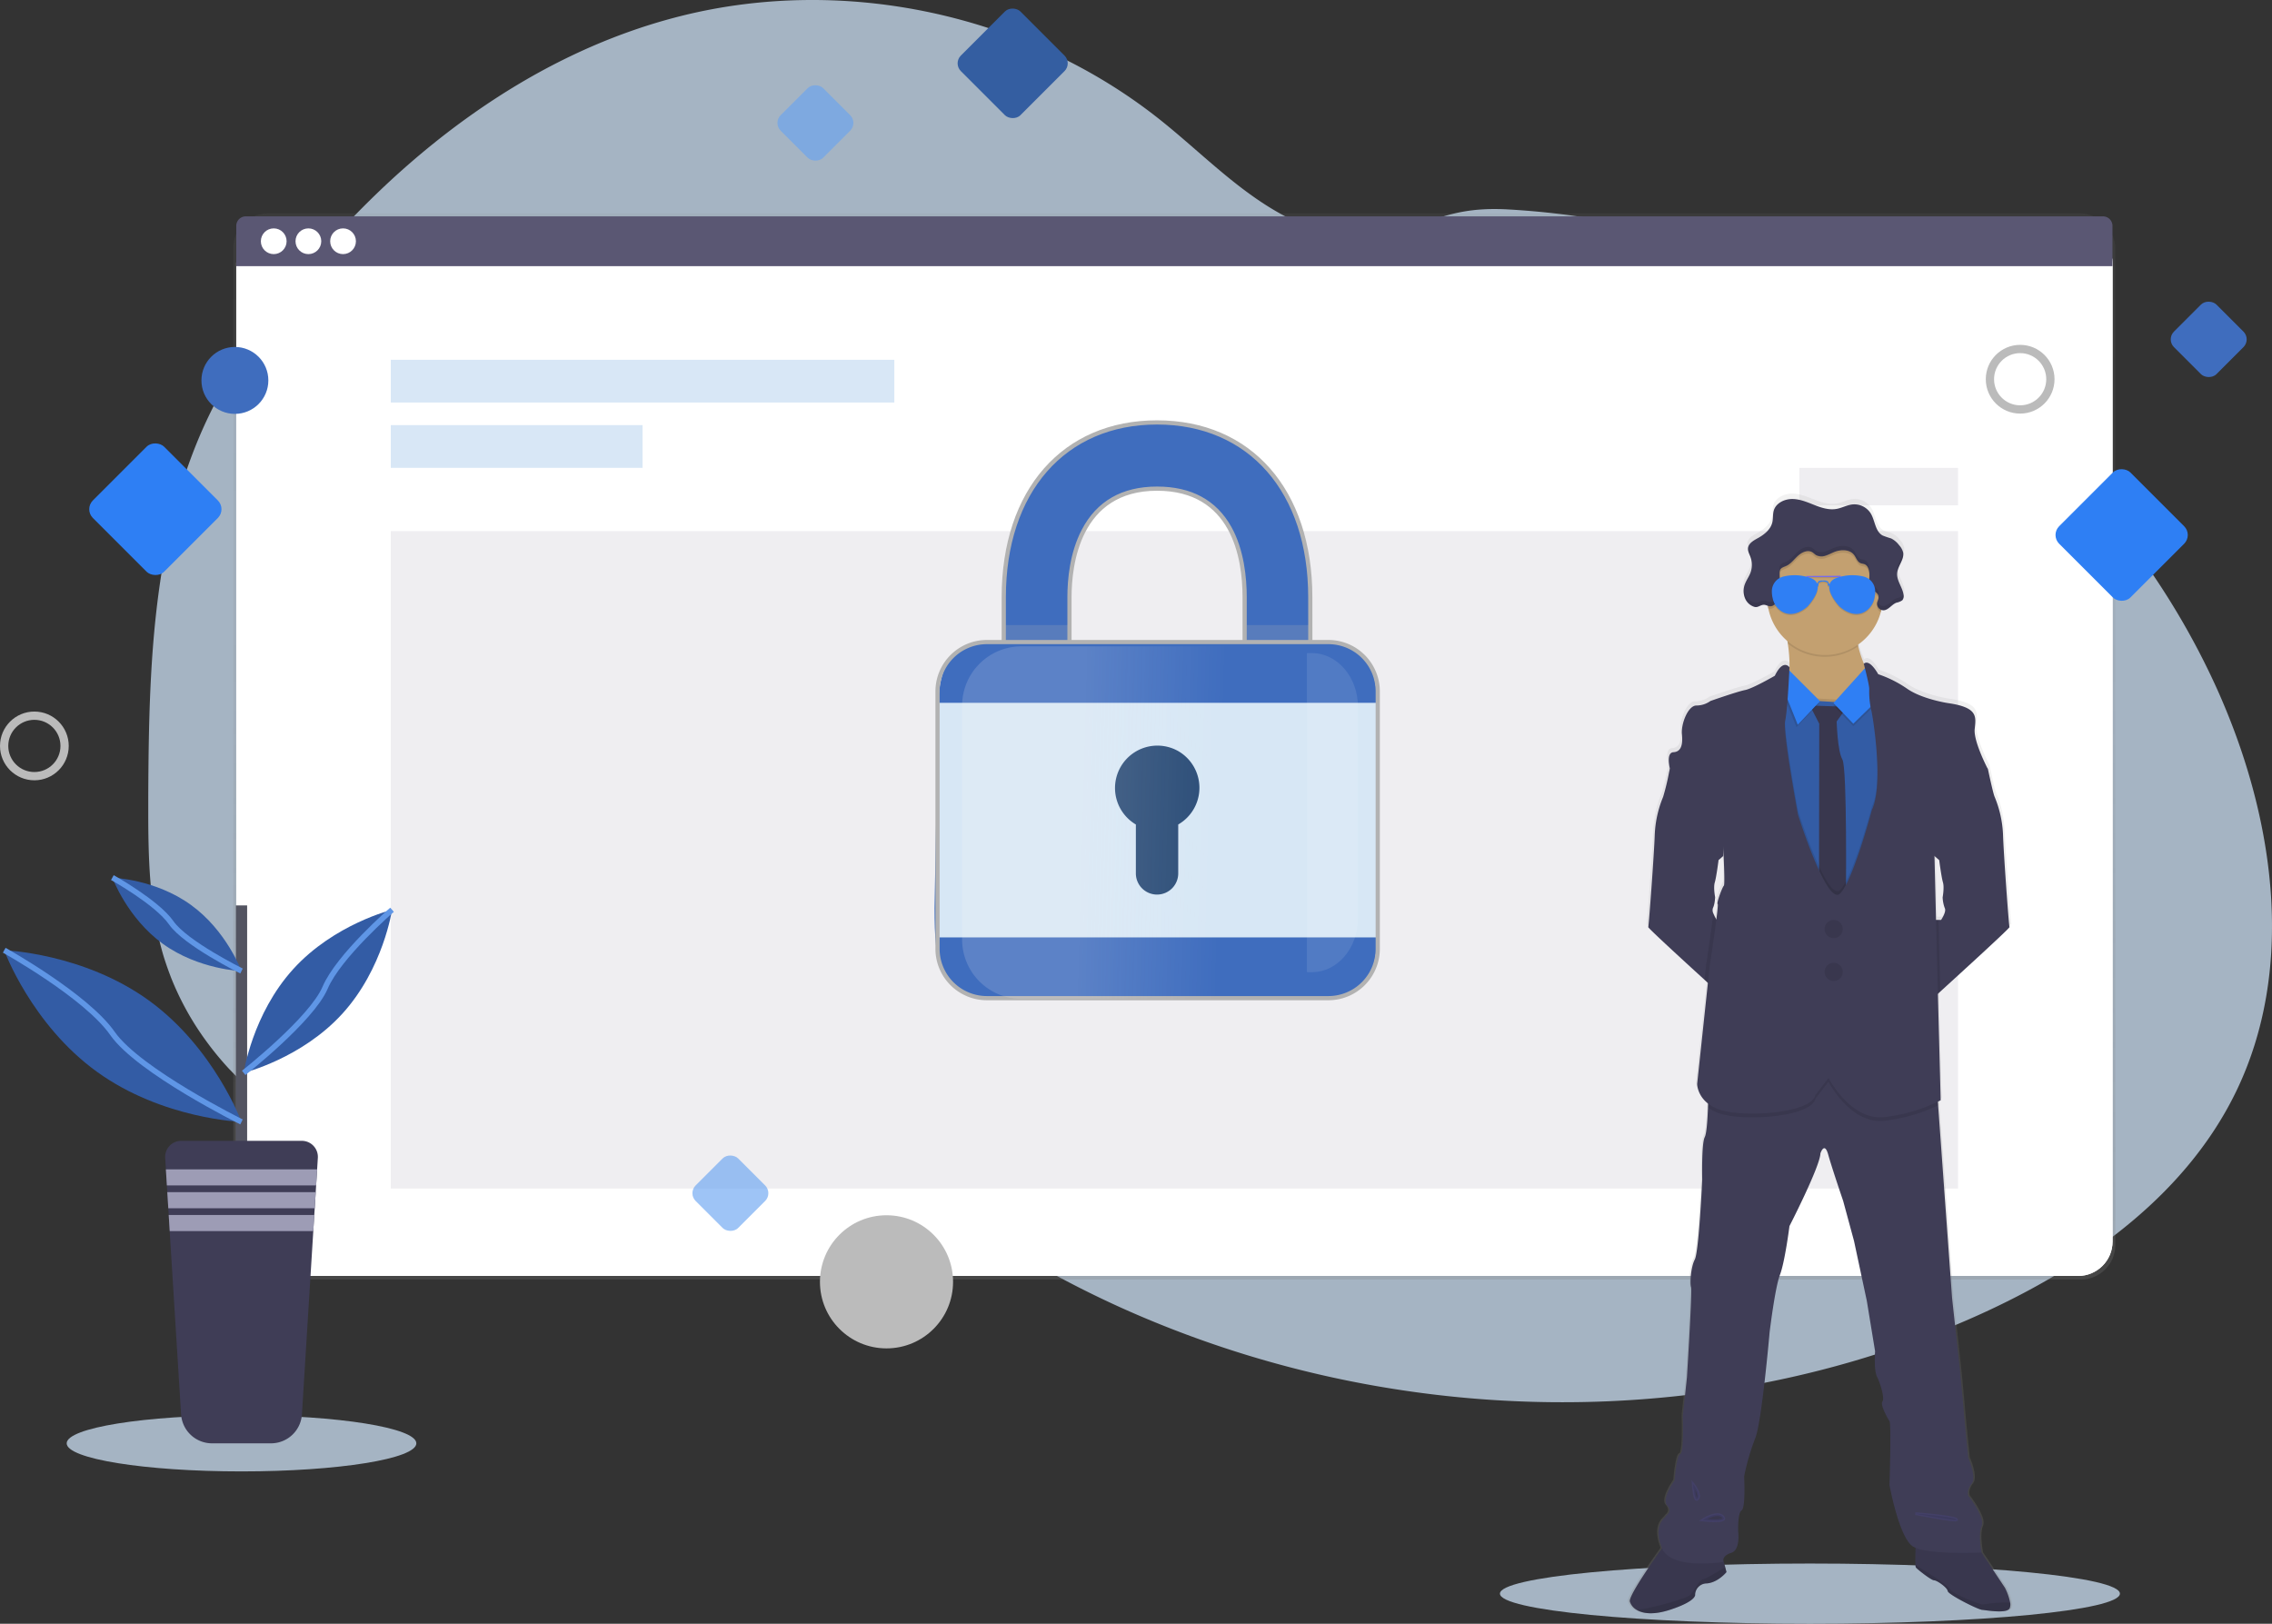 <svg xmlns="http://www.w3.org/2000/svg" xmlns:xlink="http://www.w3.org/1999/xlink" width="824.027" height="588.921" viewBox="0 0 824.027 588.921">
  <rect x="0" y="0" width="824.027" height="588.921" fill="#333333" stroke="none"/>
  <defs>
    <linearGradient id="linear-gradient" x1="0.5" y1="1" x2="0.5" gradientUnits="objectBoundingBox">
      <stop offset="0" stop-color="gray" stop-opacity="0.251"/>
      <stop offset="0.54" stop-color="gray" stop-opacity="0.122"/>
      <stop offset="1" stop-color="gray" stop-opacity="0.102"/>
    </linearGradient>
    <linearGradient id="linear-gradient-2" x1="0.5" y1="1" x2="0.5" xlink:href="#linear-gradient"/>
    <linearGradient id="linear-gradient-3" x1="-4.867" y1="1.149" x2="-4.87" y2="1.149" gradientUnits="objectBoundingBox">
      <stop offset="0" stop-color="#fff" stop-opacity="0"/>
      <stop offset="1" stop-color="#fff8f8"/>
    </linearGradient>
    <linearGradient id="linear-gradient-4" x1="0.687" y1="1.01" x2="0.305" y2="1" xlink:href="#linear-gradient-3"/>
  </defs>
  <g id="away-mode-screen-graphic" transform="translate(-546.805 -190.493)">
    <g id="Group_164206" data-name="Group 164206" transform="translate(547.865 190.49)">
      <path id="Path_40867" data-name="Path 40867" d="M857.406,435.97c-19.085,39.369-57.836,65.694-97.995,83.054-54.065,23.38-113.6,32.653-172.322,28.731q-15.436-1.027-30.778-3.283A388.19,388.19,0,0,1,453.4,514.507q-14.179-6.386-27.783-13.942a355.429,355.429,0,0,1-43.427-28.4Q377,468.2,371.951,464.033c-2.334-1.925-4.647-3.893-7-5.8a88.285,88.285,0,0,0-15.745-10.724,56.245,56.245,0,0,0-5.272-2.327c-18.014-6.852-38.787-4.267-57.541,1.077-14.265,4.065-28.171,9.632-42.421,13.6a140.78,140.78,0,0,1-19.329,4.109,102.864,102.864,0,0,1-43.427-3.814l-1.2-.374q-3.017-.948-5.983-2.076l-1.2-.46q-2.873-1.106-5.624-2.377l-1.2-.546q-2.873-1.336-5.624-2.823c-.661-.345-1.314-.718-1.961-1.07a117.561,117.561,0,0,1-28.128-21.9c-.237-.237-.46-.481-.718-.718-1.142-1.235-2.263-2.492-3.347-3.778-.4-.474-.8-.948-1.2-1.437q-1.932-2.356-3.728-4.82c-.18-.237-.352-.481-.524-.718a103.856,103.856,0,0,1-12.11-21.9c-.1-.237-.194-.481-.28-.718q-1.437-3.7-2.622-7.52c-.323-1.063-.632-2.155-.905-3.218-.093-.316-.18-.639-.259-.955-3.965-15.608-4.417-31.834-4.417-47.967v-5.638c.115-26.1.517-52.635,4.367-78.371a3.271,3.271,0,0,1,.079-.532,244.759,244.759,0,0,1,5.251-25.729,189.8,189.8,0,0,1,8.842-26.074c8.856-20.83,21.735-39.785,36.036-57.354,36.022-44.21,83.263-81.323,138.556-95.215C352.9,30.9,419.12,45.241,467.18,83.5c14.653,11.665,27.819,25.477,44.275,34.42,14.366,7.786,31.18,11.011,46.566,4.884,12.714-5.064,20.988-7.578,35.267-6.809a295.613,295.613,0,0,1,86.452,18.108c1.121.409,2.241.833,3.354,1.257,72.338,27.675,134.519,82.659,166.842,153.316q1.286,2.8,2.492,5.646C871.7,339.34,878.667,392.1,857.406,435.97Z" transform="translate(-47.474 -40.04)" fill="#cadff2" opacity="0.75"/>
      <ellipse id="Ellipse_1948" data-name="Ellipse 1948" cx="63.41" cy="10.185" rx="63.41" ry="10.185" transform="translate(23.123 513.304)" fill="#cadff2" opacity="0.75"/>
      <ellipse id="Ellipse_1949" data-name="Ellipse 1949" cx="112.432" cy="10.918" rx="112.432" ry="10.918" transform="translate(542.948 567.089)" fill="#cadff2" opacity="0.75"/>
      <rect id="Rectangle_149494" data-name="Rectangle 149494" width="682.601" height="386.671" rx="12.49" transform="translate(83.545 77.395)" fill="url(#linear-gradient)"/>
      <rect id="Rectangle_149495" data-name="Rectangle 149495" width="680.511" height="379.948" rx="12.49" transform="translate(84.629 82.833)" fill="#fff"/>
      <rect id="Rectangle_149496" data-name="Rectangle 149496" width="680.511" height="379.948" rx="12.49" transform="translate(84.629 82.833)" fill="#fff"/>
      <rect id="Rectangle_149497" data-name="Rectangle 149497" width="680.511" height="379.948" rx="12.49" transform="translate(84.629 82.833)" fill="#fff" opacity="0.04"/>
      <path id="Path_40868" data-name="Path 40868" d="M821.676,149.29h-673.6a3.455,3.455,0,0,0-3.455,3.455v14.6H825.1v-14.6a3.455,3.455,0,0,0-3.426-3.455Z" transform="translate(-59.991 -70.817)" fill="#5a5773"/>
      <g id="buttons" transform="translate(93.55 82.833)">
        <circle id="Ellipse_1950" data-name="Ellipse 1950" cx="4.669" cy="4.669" r="4.669" fill="#fff"/>
        <circle id="Ellipse_1951" data-name="Ellipse 1951" cx="4.669" cy="4.669" r="4.669" transform="translate(12.57)" fill="#fff"/>
        <circle id="Ellipse_1952" data-name="Ellipse 1952" cx="4.669" cy="4.669" r="4.669" transform="translate(25.14)" fill="#fff"/>
      </g>
      <rect id="Rectangle_149498" data-name="Rectangle 149498" width="182.622" height="15.5" transform="translate(140.677 130.49)" fill="#cadff2" opacity="0.75"/>
      <rect id="Rectangle_149504" data-name="Rectangle 149504" width="91.311" height="15.5" transform="translate(140.677 154.194)" fill="#cadff2" opacity="0.75"/>
      <rect id="Rectangle_149499" data-name="Rectangle 149499" width="568.417" height="238.44" transform="translate(140.677 192.643)" fill="#5a5773" opacity="0.1"/>
      <rect id="Rectangle_149500" data-name="Rectangle 149500" width="57.534" height="13.583" transform="translate(651.559 169.694)" fill="#5a5773" opacity="0.1"/>
      <path id="Path_40871" data-name="Path 40871" d="M986.634,691.552a20.451,20.451,0,0,0-1.925-5.466l-8.619-12.871h.05s-1.358-6.465,0-9.639-4.841-10.982-4.841-10.982-.754-1.961,1.214-4.374-1.214-9.481-1.214-9.481-1.508-14.761-1.659-17.016-1.365-14.753-1.365-14.753l-2.873-26.5-5.114-70.226-.093-1.314c.632-.309.97-.5.97-.5l-1.02-38.83.883-.8c7.714-6.982,25.506-23.143,25.326-23.495s-2.155-26.986-2.385-33.651a40.1,40.1,0,0,0-3.06-13.777c-.445-.883-1.731-6.709-2.263-9.172-.144-.675-.237-1.1-.237-1.1s-5.215-9.941-4.762-14.459,1.358-7.9-9.761-9.481c0,0-9.338-1.393-14.9-5.193a42.375,42.375,0,0,0-10.674-5.344s-3.117-5.746-5.287-3.8a30.168,30.168,0,0,1-2.047-6.4l-.065-.4a21.167,21.167,0,0,0,8.361-11.966c.072-.273.129-.553.194-.826a2.335,2.335,0,0,0,.668.122c1.889,0,3.053-2.1,4.82-2.773.718-.28,1.6-.323,2.155-.891a2.1,2.1,0,0,0,.474-1.587,3.24,3.24,0,0,0,0-.589q.005-.1,0-.208v.072c-.481-2.615-2.507-4.935-2.284-7.592.216-2.5,2.413-4.7,2.234-7.133a3.881,3.881,0,0,0-.05-.575v.086a6.15,6.15,0,0,0-1.437-2.543,8.159,8.159,0,0,0-2.959-2.485c-1-.438-2.155-.539-3.089-1.063-2.744-1.494-2.737-5.387-4.367-8.045a7.118,7.118,0,0,0-6.658-3.3c-2.04.2-3.886,1.286-5.9,1.638-2.758.488-5.567-.409-8.181-1.437s-5.265-2.155-8.073-2.155-5.847,1.437-6.694,4.087c-.453,1.437-.23,2.981-.575,4.439-.618,2.571-2.873,4.41-5.208,5.689-1.437.8-3.146,1.71-3.591,3.218V306.6a2.76,2.76,0,0,0-.072.366,2.7,2.7,0,0,0,0,.481,9.054,9.054,0,0,0,.912,3,8.282,8.282,0,0,1-.043,5.789c-.532,1.365-1.437,2.564-1.954,3.922a7.721,7.721,0,0,0-.474,1.968v-.115a7.912,7.912,0,0,0,0,.919,6.465,6.465,0,0,0,.718,3.017,5.416,5.416,0,0,0,3.225,2.708c1.437.33,2.334-1.077,3.85-.718a6.053,6.053,0,0,1,.8.251c.05.323.1.646.158.962a21.111,21.111,0,0,0,7.283,12.333,4.635,4.635,0,0,0,.079.524h0a48.232,48.232,0,0,1,.6,8.662s-2.263-3.311-5.365,3.081c0,0-8.1,4.669-10.889,5.2s-12.714,3.986-12.714,3.986a8.749,8.749,0,0,1-5.143,1.659c-3.1,0-5.667,6.773-5.294,10.458s-.223,6.4-3.1,6.551-1.307,5.99-1.286,6.091l-.266,1.257c-.56,2.571-1.781,8.088-2.212,8.95a40.224,40.224,0,0,0-3.067,13.777c-.223,6.666-2.155,33.2-2.378,33.651-.151.294,12.038,11.435,20.607,19.221l1.243,1.12-3.943,36.833a9.833,9.833,0,0,0,4.051,7.183c0,.431,0,.869-.043,1.322-.172,4.31-.517,9.524-1.207,10.889-1.207,2.413-.905,15.357-.905,15.357s-1.214,26.346-2.722,29.212-1.817,8.878-1.365,10.056-1.516,32.818-1.516,32.818L866.8,623.5s.453,13.547-.912,13.848-2.119,9.639-2.119,9.639-4.834,6.622-2.722,9.029-.309,3.469-.532,4.065-4.611,2.873-1.437,11.291a2.48,2.48,0,0,0,.1.244c-2.974,4.13-12.4,17.454-11.823,19.48a5.337,5.337,0,0,0,2.514,3.017c2.219,1.329,6.026,1.947,12.081,0,10.056-3.239,9.338-5.574,9.338-5.574a4.267,4.267,0,0,1,4.238-4.065c4.159-.3,7.262-4.137,7.262-4.137l-.488-1.817-.668-2.514c.079-.718.589-1.975,2.873-2.672,3.484-1.056,2.571-7.678,2.571-7.678s-.3-6.924,1.207-7.829.912-12.347.912-12.347a84.845,84.845,0,0,1,4.08-13.856c2.413-5.574,5.3-38.686,5.3-38.686s1.961-16.262,3.778-20.931,3.484-17.763,3.484-17.763,11.2-21.685,11.342-26.5c0,0,1.437-4.518,2.873.453s5.473,16.865,5.473,16.865l3.929,14.6,4.69,21.828,3.031,18.374s-.46,6.924.718,9.338,2.873,7.973,1.968,9.029,1.81,6.026,2.571,7.075,0,23.337,0,23.337,3.477,18.97,8.469,22.267a6.106,6.106,0,0,0,1.106.575c-.072,2.054-.144,4.805-.05,6.242a2.392,2.392,0,0,0,.158.941c.453.6,5.6,4.669,6.658,4.669s4.834,2.636,4.992,3.915,11.054,6.694,12.6,6.852,9.029,1.5,10.056-.6a3.484,3.484,0,0,0,.208-1.947Zm-26.77-271.308.776.668s.8,6.213,1.365,8.073-.115,5.48-.115,5.48a12.606,12.606,0,0,0,.8,3.951c.675,1.358-1.365,4.31-1.365,4.31H959.5l-.567-23.258ZM905.828,350.8v-.136a.452.452,0,0,0-.022.136Zm-27.905,89.533a2.622,2.622,0,0,1-.115-1.918,5.749,5.749,0,0,0,.381-1.063,16.459,16.459,0,0,0,.417-2.873.207.207,0,0,0,0-.036c-.065-.345-.646-3.678-.108-5.445s1.358-8.073,1.358-8.073l.517-.438,1.2-1.042a8.531,8.531,0,0,1,.086-1.027c.251,5.459.453,11.492.129,11.794-.6.6-2.8,6.465-2.27,6.694.172.079-.065,2.428-.467,5.588A11.448,11.448,0,0,1,877.923,440.334Z" transform="translate(-257.961 -110.256)" fill="url(#linear-gradient-2)"/>
      <path id="Path_40872" data-name="Path 40872" d="M957.673,373.88v8.935l-18.33,9.216s-18.2-11.011-13.712-15.393c2.873-2.773,2.32-10.386,1.544-15.623h0c-.453-3.045-.977-5.279-.977-5.279s32.7-9.338,27.754-2.248c-1.652,2.37-1.781,5.437-1.228,8.476A38.5,38.5,0,0,0,957.673,373.88Z" transform="translate(-279.818 -127.595)" fill="#c3a070"/>
      <path id="Path_40873" data-name="Path 40873" d="M888.487,482.435l-2.363,29.1s-3.541-3.211-8.124-7.391c-8.5-7.75-20.564-18.833-20.421-19.128.223-.453,2.155-26.856,2.363-33.493a40.079,40.079,0,0,1,3.031-13.7,85.2,85.2,0,0,0,2.155-8.914c.172-.8.28-1.314.28-1.314L869.374,426s16.52,18.431,16.52,18.769-1.128,14.495-1.128,14.495l-1.171,1.02-.51.438s-.79,6.184-1.35,8.038.043,5.071.108,5.416h0a16.707,16.707,0,0,1-.409,2.873,6.017,6.017,0,0,1-.381,1.056,2.636,2.636,0,0,0,.115,1.911,11.546,11.546,0,0,0,1.235,2.363Z" transform="translate(-260.847 -148.773)" fill="#3f3d56"/>
      <path id="Path_40874" data-name="Path 40874" d="M1027.886,485.029c.172.352-17.447,16.434-25.082,23.38l-3.462,3.139L997,482.444h6.069s2.026-2.923,1.35-4.274a12.494,12.494,0,0,1-.783-3.929s.668-3.591.108-5.452-1.35-8.038-1.35-8.038l-.769-.661-.912-.8s-1.128-14.157-1.128-14.495,16.52-18.769,16.52-18.769l3.936,1.573s.086.424.23,1.1c.532,2.449,1.8,8.246,2.241,9.129a40.077,40.077,0,0,1,3.031,13.7C1025.731,458.173,1027.656,484.577,1027.886,485.029Z" transform="translate(-300.125 -148.781)" fill="#3f3d56"/>
      <path id="Path_40875" data-name="Path 40875" d="M1026.681,842.5c-1.056,2.1-8.469.718-10,.6s-12.333-5.552-12.484-6.824-3.893-3.893-4.942-3.893-6.141-4.051-6.594-4.647a2.293,2.293,0,0,1-.151-.934c-.158-2.464.151-8.806.151-8.806l21.728,1.2,10.559,15.881a20.482,20.482,0,0,1,1.911,5.437,3.591,3.591,0,0,1-.179,1.982Z" transform="translate(-298.848 -259.208)" fill="#3f3d56"/>
      <path id="Path_40876" data-name="Path 40876" d="M1026.681,842.5c-1.056,2.1-8.469.718-10,.6s-12.333-5.552-12.484-6.824-3.893-3.893-4.942-3.893-6.141-4.051-6.594-4.647a2.293,2.293,0,0,1-.151-.934c-.158-2.464.151-8.806.151-8.806l21.728,1.2,10.559,15.881a20.482,20.482,0,0,1,1.911,5.437,3.591,3.591,0,0,1-.179,1.982Z" transform="translate(-298.848 -259.208)" opacity="0.1"/>
      <path id="Path_40877" data-name="Path 40877" d="M1026.7,845.954c-1.056,2.1-8.469.718-10,.6s-12.333-5.552-12.484-6.824-3.893-3.893-4.942-3.893-6.141-4.051-6.594-4.647a2.293,2.293,0,0,1-.151-.934l7.039,4.453s4.5,2.873,5.7,4.575,10.652,5.243,11.435,5.315c.582.057,6.788-1.135,10.178-.632a3.591,3.591,0,0,1-.179,1.982Z" transform="translate(-298.865 -262.661)" opacity="0.1"/>
      <path id="Path_40878" data-name="Path 40878" d="M883.342,829.7s-3.074,3.821-7.183,4.116a4.231,4.231,0,0,0-4.195,4.044s.718,2.327-9.216,5.552c-6,1.932-9.769,1.322-11.966,0a5.344,5.344,0,0,1-2.492-3c-.675-2.392,12.584-20.6,12.584-20.6l12.067-.718,8.619,3.893,1.322,4.935Z" transform="translate(-258.223 -259.515)" fill="#3f3d56"/>
      <path id="Path_40879" data-name="Path 40879" d="M883.342,829.7s-3.074,3.821-7.183,4.116a4.231,4.231,0,0,0-4.195,4.044s.718,2.327-9.216,5.552c-6,1.932-9.769,1.322-11.966,0a5.344,5.344,0,0,1-2.492-3c-.675-2.392,12.584-20.6,12.584-20.6l12.067-.718,8.619,3.893,1.322,4.935Z" transform="translate(-258.223 -259.515)" opacity="0.1"/>
      <path id="Path_40880" data-name="Path 40880" d="M884.33,833.15s-3.074,3.821-7.183,4.116a4.231,4.231,0,0,0-4.195,4.044s.718,2.327-9.216,5.552c-6,1.932-9.769,1.322-11.966,0,5.653-.589,18.144-4.159,19.393-5.394,1.5-1.5,3.376-5.624,4.647-5.7.883-.057,5.373-2.758,8.066-4.432Z" transform="translate(-259.21 -262.966)" fill="none"/>
      <path id="Path_40881" data-name="Path 40881" d="M884.33,833.15s-3.074,3.821-7.183,4.116a4.231,4.231,0,0,0-4.195,4.044s.718,2.327-9.216,5.552c-6,1.932-9.769,1.322-11.966,0,5.653-.589,18.144-4.159,19.393-5.394,1.5-1.5,3.376-5.624,4.647-5.7.883-.057,5.373-2.758,8.066-4.432Z" transform="translate(-259.21 -262.966)" opacity="0.1"/>
      <path id="Path_40882" data-name="Path 40882" d="M979.954,743.536c-1.35,3.146,0,9.589,0,9.589s-20.112,1.049-25.025-2.248-8.389-22.18-8.389-22.18.718-22.173,0-23.222-3.448-5.99-2.55-7.039-.718-6.594-1.947-8.993-.718-9.287-.718-9.287l-3-18.287-4.64-21.721-3.943-14.538s-4.044-11.837-5.416-16.779-2.823-.453-2.823-.453c-.144,4.8-11.234,26.375-11.234,26.375s-1.652,13.037-3.448,17.677-3.749,20.83-3.749,20.83-2.873,32.962-5.243,38.507a84.946,84.946,0,0,0-4,13.784s.6,11.392-.9,12.29-1.257,7.793-1.257,7.793.9,6.587-2.55,7.643-2.873,3.3-2.873,3.3-19.178,3.146-22.324-5.251,1.2-10.631,1.437-11.234,2.629-1.645.531-4.051,2.694-8.986,2.694-8.986.754-9.287,2.1-9.589.905-13.784.905-13.784l1.494-14.085s1.954-31.468,1.5-32.667-.151-7.183,1.35-10.056,2.694-29.076,2.694-29.076-.3-12.879.9-15.278c.718-1.358,1.02-6.579,1.192-10.839.129-3.254.158-5.947.158-5.947l16.779-6.292L919.2,572.55l18.129,8.691,26.526,5.093.33,4.575,5.064,69.9,2.873,26.368s1.2,12.433,1.35,14.682,1.645,16.937,1.645,16.937,3.146,7.039,1.2,9.438-1.2,4.31-1.2,4.31S981.3,740.39,979.954,743.536Z" transform="translate(-262.313 -190.059)" fill="#3f3d56"/>
      <path id="Path_40883" data-name="Path 40883" d="M954.474,353.488c-1.652,2.37-1.781,5.437-1.228,8.476a21.074,21.074,0,0,1-25.549-.955h0c-.453-3.045-.977-5.279-.977-5.279S959.416,346.406,954.474,353.488Z" transform="translate(-280.325 -127.596)" opacity="0.1"/>
      <path id="Path_40884" data-name="Path 40884" d="M959.491,333.515a20.945,20.945,0,1,1-6.134-14.911A21.045,21.045,0,0,1,959.491,333.515Z" transform="translate(-277.7 -116.789)" fill="#c3a070"/>
      <path id="Path_40885" data-name="Path 40885" d="M934.823,350.271l-6.9,122.79L890.47,465.2l-7.42-49.224L890.4,349.89l5.531.711,9.754,1.243,9.661.6,10.473-1.164Z" transform="translate(-248.651 -98.571)" opacity="0.1"/>
      <path id="Path_40886" data-name="Path 40886" d="M934.823,351.523l-6.9,122.79-37.458-7.865-7.42-49.224L890.4,351.15l5.531.7,9.754,1.243,9.661.6,10.473-1.164Z" transform="translate(-248.651 -98.926)" fill="#335ca5"/>
      <path id="Path_40887" data-name="Path 40887" d="M939.23,396.3l13.489.453-3.793,5.308s.266,10.724,2.069,13.8,1.271,50.567,1.271,50.567l-3.591,6.816-6.141-7.642.079-62.706Z" transform="translate(-283.85 -140.405)" fill="#3f3d56"/>
      <path id="Path_40888" data-name="Path 40888" d="M939.23,396.3l13.489.453-3.793,5.308s.266,10.724,2.069,13.8,1.271,50.567,1.271,50.567l-3.591,6.816-6.141-7.642.079-62.706Z" transform="translate(-283.85 -140.405)" opacity="0.1"/>
      <path id="Path_40889" data-name="Path 40889" d="M936.734,336.86,924.15,350.795l7.19,7.492,11.916-11.615Z" transform="translate(-260.229 -94.9)" opacity="0.1"/>
      <path id="Path_40890" data-name="Path 40890" d="M936.734,335.61,924.15,349.545l7.19,7.492,11.916-11.615Z" transform="translate(-260.229 -94.548)" fill="#2f7ff4"/>
      <path id="Path_40891" data-name="Path 40891" d="M911.282,350.325,898.539,337.59l-1.2,6.666,5.847,14.61Z" transform="translate(-252.676 -95.106)" opacity="0.1"/>
      <path id="Path_40892" data-name="Path 40892" d="M911.9,349.075,899.17,336.34l-1.2,6.666,5.847,14.61Z" transform="translate(-252.854 -94.754)" fill="#2f7ff4"/>
      <path id="Path_40893" data-name="Path 40893" d="M971.289,590.939a62.178,62.178,0,0,1-19.393,5.61c-12.362,1.573-20.449-14.157-20.449-14.157l-4.719,6.141c-1.5,6.522-24.35,8.167-33.637,5.7a14.862,14.862,0,0,1-5.33-2.521c.129-3.254.158-5.947.158-5.947l16.779-6.292,21.548-6.888,18.129,8.691,26.526,5.093Z" transform="translate(-269.349 -190.067)" opacity="0.1"/>
      <path id="Path_40894" data-name="Path 40894" d="M961.788,391.571,954.9,514.353l-37.465-7.865L910,457.272l7.341-66.082,5.531.718a67.162,67.162,0,0,1-.812,7.183c-.9,4.2,4.647,34.018,4.647,34.018s10.537,33.436,15.278,28.616,11.492-30.268,11.492-30.268c4.575-9.438.079-35.914-.259-36.445a10.7,10.7,0,0,1-.431-2.406Z" transform="translate(-275.615 -138.966)" opacity="0.1"/>
      <path id="Path_40895" data-name="Path 40895" d="M1002.48,518.526l.316,12.031-3.462,3.139L997,504.57h5.172Z" transform="translate(-300.125 -170.907)" opacity="0.1"/>
      <path id="Path_40896" data-name="Path 40896" d="M891.156,493.1h0a16.706,16.706,0,0,1-.41,2.873c0-.266,0-.417-.057-.438C890.474,495.478,890.733,494.379,891.156,493.1Z" transform="translate(-270.153 -167.676)" opacity="0.1"/>
      <path id="Path_40897" data-name="Path 40897" d="M896.5,503.643l-2.363,29.1s-3.541-3.211-8.124-7.391l.546-5.157s1.932-12.67,2.636-18.919a11.552,11.552,0,0,0,1.235,2.363Z" transform="translate(-268.857 -169.981)" opacity="0.1"/>
      <path id="Path_40898" data-name="Path 40898" d="M911.729,376.337s-2.241-3.3-5.315,3.067c0,0-8.016,4.647-10.774,5.172s-12.57,3.972-12.57,3.972a8.677,8.677,0,0,1-5.093,1.645c-3.074,0-5.624,6.745-5.25,10.415s-.223,6.371-3.067,6.522-1.279,6.062-1.279,6.062l18.955,21.728s1.2,20,.6,20.607-2.772,6.464-2.248,6.666-2.873,22.324-2.873,22.324l-4.568,42.931s0,7.183,9.294,9.661,32.157.84,33.63-5.682l4.719-6.148s8.088,15.737,20.449,14.164a59.448,59.448,0,0,0,20.234-6.069l-1.35-51.45-.9-37.085,19.3-31.712s-5.172-9.891-4.719-14.366,1.343-7.865-9.668-9.438c0,0-9.287-1.386-14.761-5.172a42.19,42.19,0,0,0-10.559-5.315s-3.089-5.746-5.236-3.778c0,0,2.155,8.124,1.975,9.338a30.9,30.9,0,0,0,.675,7.269c.338.567,4.834,27.007.259,36.445,0,0-6.716,25.449-11.492,30.268s-15.278-28.616-15.278-28.616-5.545-29.823-4.647-34.018S911.729,376.337,911.729,376.337Z" transform="translate(-263.769 -134.306)" fill="#3f3d56"/>
      <circle id="Ellipse_1953" data-name="Ellipse 1953" cx="3.297" cy="3.297" r="3.297" transform="translate(660.695 333.663)" fill="#3f3d56"/>
      <circle id="Ellipse_1954" data-name="Ellipse 1954" cx="3.297" cy="3.297" r="3.297" transform="translate(660.695 349.206)" fill="#3f3d56"/>
      <circle id="Ellipse_1955" data-name="Ellipse 1955" cx="3.297" cy="3.297" r="3.297" transform="translate(660.695 333.663)" opacity="0.1"/>
      <circle id="Ellipse_1956" data-name="Ellipse 1956" cx="3.297" cy="3.297" r="3.297" transform="translate(660.695 349.206)" opacity="0.1"/>
      <path id="Path_40899" data-name="Path 40899" d="M992.47,804.34s13.532,1.049,14.875,2.1S992.47,804.34,992.47,804.34Z" transform="translate(-298.849 -255.359)" stroke="#6c63ff" stroke-width="1" opacity="0.1"/>
      <path id="Path_40900" data-name="Path 40900" d="M880.3,789.53s2.873,3.591,1.652,5.243S880.3,789.53,880.3,789.53Z" transform="translate(-267.248 -251.187)" stroke="#6c63ff" stroke-width="1" opacity="0.1"/>
      <path id="Path_40901" data-name="Path 40901" d="M885.1,806.8s5.243-3.448,7.341-1.156S885.1,806.8,885.1,806.8Z" transform="translate(-268.6 -255.505)" stroke="#6c63ff" stroke-width="1" opacity="0.1"/>
      <path id="Path_40902" data-name="Path 40902" d="M959.5,333.518a20.938,20.938,0,0,1-.675,5.322,2.392,2.392,0,0,1-1.393-2.342c.093-.855.661-1.638.539-2.485-.18-1.307-1.76-1.839-2.593-2.873-1.027-1.25-.8-3.067-.718-4.683s-.323-3.591-1.839-4.144c-.453-.165-.948-.18-1.386-.366-1.192-.5-1.559-1.982-2.356-3-1.595-2.054-4.762-2.011-7.183-1.034a34.14,34.14,0,0,1-3.232,1.35,4.223,4.223,0,0,1-3.383-.251c-.474-.3-.855-.718-1.343-1.02-1.623-.977-3.749,0-5.157,1.257s-2.536,2.945-4.31,3.714c-.8.359-1.781.575-2.155,1.35a2.83,2.83,0,0,0-.23,1.343c0,2.794.33,5.631-.251,8.368-.373,1.76-1.609,3.757-3.4,3.541a3.354,3.354,0,0,1-.654-.165,21.046,21.046,0,1,1,41.732-3.893Z" transform="translate(-277.705 -116.791)" opacity="0.1"/>
      <path id="Path_40903" data-name="Path 40903" d="M913.547,330.441c.539.122,1.049.4,1.6.474,1.788.215,3.024-1.781,3.4-3.541.582-2.737.28-5.574.259-8.368a2.736,2.736,0,0,1,.223-1.343c.409-.776,1.393-.991,2.155-1.35,1.738-.776,2.873-2.428,4.31-3.714s3.527-2.234,5.15-1.257c.481.287.869.718,1.343,1.02a4.31,4.31,0,0,0,3.39.251c1.113-.33,2.155-.912,3.225-1.35,2.4-.977,5.574-1.013,7.183,1.027.8,1.027,1.164,2.5,2.356,3,.438.187.934.208,1.386.373,1.516.567,1.9,2.528,1.839,4.144s-.28,3.433.718,4.683c.833,1.02,2.413,1.551,2.593,2.873.115.848-.445,1.638-.539,2.485a2.385,2.385,0,0,0,2.248,2.543c1.867,0,3.024-2.09,4.769-2.758a5.668,5.668,0,0,0,2.155-.891,2.378,2.378,0,0,0,.445-1.947c-.352-2.751-2.557-5.143-2.32-7.9.223-2.643,2.672-4.949,2.155-7.549a6.12,6.12,0,0,0-1.437-2.564,8.3,8.3,0,0,0-2.931-2.478,30.155,30.155,0,0,1-3.067-1.056c-2.715-1.487-2.708-5.366-4.31-8.009a7.032,7.032,0,0,0-6.551-3.261c-2.018.2-3.85,1.271-5.847,1.63-2.737.488-5.509-.409-8.1-1.437s-5.215-2.155-7.994-2.155-5.789,1.437-6.637,4.065c-.445,1.437-.223,2.974-.567,4.417-.6,2.564-2.873,4.389-5.157,5.66-1.573.876-3.462,1.882-3.649,3.67-.122,1.135.5,2.155.9,3.254a8.282,8.282,0,0,1-.043,5.746c-.524,1.358-1.4,2.55-1.932,3.9a7,7,0,0,0,.187,5.746,5.358,5.358,0,0,0,3.283,2.694C911.147,331.511,912.038,330.11,913.547,330.441Z" transform="translate(-274.414 -111.027)" fill="#3f3d56"/>
      <g id="Group_164204" data-name="Group 164204" transform="translate(631.32 198.021)" opacity="0.1">
        <path id="Path_40904" data-name="Path 40904" d="M918.545,337.739c-.374,1.76-1.616,3.757-3.4,3.541-.553-.072-1.056-.352-1.6-.474-1.5-.33-2.392,1.077-3.807.718a5.373,5.373,0,0,1-3.29-2.694,6.219,6.219,0,0,1-.668-2.349,6.558,6.558,0,0,0,.668,3.7,5.373,5.373,0,0,0,3.29,2.694c1.437.33,2.306-1.077,3.807-.718a16.239,16.239,0,0,0,1.6.467c1.789.223,3.031-1.774,3.4-3.534a20.758,20.758,0,0,0,.345-4.719A17.694,17.694,0,0,1,918.545,337.739Z" transform="translate(-905.733 -320.979)"/>
        <path id="Path_40905" data-name="Path 40905" d="M909.326,321.749a8.268,8.268,0,0,0-.474-3.469,18.343,18.343,0,0,1-.826-2.27,3.279,3.279,0,0,0-.072.366c-.122,1.128.51,2.155.9,3.254a8.234,8.234,0,0,1,.474,2.119Z" transform="translate(-906.354 -315.807)"/>
        <path id="Path_40906" data-name="Path 40906" d="M985.413,318.73c-.338,2.04-1.99,3.958-2.155,6.105a5.131,5.131,0,0,0,0,1.106C983.617,323.435,985.837,321.215,985.413,318.73Z" transform="translate(-927.565 -316.573)"/>
        <path id="Path_40907" data-name="Path 40907" d="M982.677,339.83a1.688,1.688,0,0,1-.409.8c-.531.567-1.437.611-2.155.891-1.745.668-2.873,2.78-4.769,2.758a2.406,2.406,0,0,1-2.155-1.666,3.738,3.738,0,0,0-.1.474,2.385,2.385,0,0,0,2.248,2.536c1.875,0,3.024-2.09,4.769-2.751.718-.28,1.595-.323,2.155-.891a2.378,2.378,0,0,0,.445-1.946C982.7,339.952,982.684,339.895,982.677,339.83Z" transform="translate(-924.707 -322.518)"/>
        <path id="Path_40908" data-name="Path 40908" d="M972.566,336.949c-.18-1.307-1.76-1.839-2.593-2.873a3.936,3.936,0,0,1-.79-2.356,5.3,5.3,0,0,0,.79,3.706c.826,1.006,2.083,1.437,2.485,2.471A2.305,2.305,0,0,0,972.566,336.949Z" transform="translate(-923.603 -320.233)"/>
        <path id="Path_40909" data-name="Path 40909" d="M956.459,324.923c.057-1.616-.33-3.591-1.846-4.144-.445-.165-.941-.187-1.379-.366-1.192-.5-1.566-1.982-2.356-3-1.6-2.047-4.769-2.011-7.183-1.034-1.077.438-2.1,1.02-3.225,1.35a4.223,4.223,0,0,1-3.383-.251c-.474-.3-.862-.718-1.343-1.02-1.63-.977-3.757,0-5.157,1.257s-2.536,2.938-4.31,3.714c-.8.359-1.781.575-2.2,1.35a2.822,2.822,0,0,0-.223,1.343v.84a2.039,2.039,0,0,1,.208-.833c.417-.776,1.393-.991,2.2-1.35,1.738-.776,2.873-2.428,4.31-3.714s3.527-2.234,5.157-1.257c.481.287.869.718,1.343,1.013a4.2,4.2,0,0,0,3.383.251,33.189,33.189,0,0,0,3.225-1.343c2.406-.977,5.574-1.02,7.183,1.027.79,1.02,1.164,2.5,2.356,3,.438.187.934.208,1.379.374,1.228.46,1.717,1.839,1.824,3.2Z" transform="translate(-910.836 -315.727)"/>
      </g>
      <g id="Group_164205" data-name="Group 164205" transform="translate(641.566 209.094)" opacity="0.1">
        <path id="Path_40910" data-name="Path 40910" d="M920,336.787a5.509,5.509,0,0,1,4.152-5.15,17.239,17.239,0,0,1,9.682.438c6.816,2.255-.862,10.372-.862,10.372s-5.107,5.028-9.869,1.516a7.463,7.463,0,0,1-2.78-4.31A10.991,10.991,0,0,1,920,336.787Z" transform="translate(-919.997 -331.144)"/>
        <path id="Path_40911" data-name="Path 40911" d="M965.638,336.787a5.509,5.509,0,0,0-4.159-5.15,17.238,17.238,0,0,0-9.675.438c-6.817,2.255.862,10.372.862,10.372s5.1,5.028,9.869,1.516a7.463,7.463,0,0,0,2.78-4.31,11,11,0,0,0,.323-2.866Z" transform="translate(-928.163 -331.144)"/>
        <path id="Path_40912" data-name="Path 40912" d="M910.5,291.455v.338h12.448v-.4Z" transform="translate(-897.95 -291.184)"/>
        <path id="Path_40913" data-name="Path 40913" d="M942.865,335.754h.4v-1.142a3.27,3.27,0,0,1,3.362,0v1.02h.718v-.668h-.352s.144-1.386-2.2-1.164c0,0-1.882-.18-1.839,1.013h-.431Z" transform="translate(-926.342 -331.885)"/>
      </g>
      <path id="Path_40914" data-name="Path 40914" d="M920,336.138a5.509,5.509,0,0,1,4.152-5.15,17.332,17.332,0,0,1,9.682.438c6.817,2.263-.862,10.372-.862,10.372s-5.107,5.028-9.869,1.516a7.42,7.42,0,0,1-2.78-4.31,10.92,10.92,0,0,1-.323-2.866Z" transform="translate(-278.431 -121.868)" fill="#2f7ff4"/>
      <path id="Path_40915" data-name="Path 40915" d="M965.638,336.138a5.509,5.509,0,0,0-4.159-5.15,17.3,17.3,0,0,0-9.675.438c-6.816,2.263.862,10.372.862,10.372s5.1,5.028,9.869,1.516a7.42,7.42,0,0,0,2.78-4.31A10.922,10.922,0,0,0,965.638,336.138Z" transform="translate(-286.597 -121.868)" fill="#2f7ff4"/>
      <path id="Path_40916" data-name="Path 40916" d="M910.5,290.825v.345h12.448v-.409Z" transform="translate(-256.384 -81.913)" fill="#6c63ff"/>
      <path id="Path_40917" data-name="Path 40917" d="M942.865,335.125h.4v-1.142a3.29,3.29,0,0,1,3.362,0v1.027h.718v-.675h-.352s.144-1.379-2.2-1.164c0,0-1.882-.172-1.839,1.013h-.431Z" transform="translate(-284.777 -122.614)" fill="#2f7ff4"/>
      <rect id="Rectangle_149501" data-name="Rectangle 149501" width="4.08" height="91.868" transform="translate(84.493 328.39)" fill="#535461"/>
      <path id="Path_40918" data-name="Path 40918" d="M164.091,622.309l-.259,4.137-.359,5.84-.151,2.435-.359,5.847L162.8,643l-.359,5.84-4.116,66.419A11.248,11.248,0,0,1,147.1,725.82h-21.39a11.241,11.241,0,0,1-11.219-10.558l-4.137-66.42L110,643l-.151-2.435-.352-5.861-.151-2.435-.359-5.84-.259-4.137a5.825,5.825,0,0,1,5.818-6.184H158.28a5.818,5.818,0,0,1,5.811,6.2Z" transform="translate(-49.875 -202.331)" fill="#3f3d56"/>
      <path id="Path_40919" data-name="Path 40919" d="M136.965,590.46l-.359,5.84H82.469l-.359-5.84Z" transform="translate(-23.008 -166.345)" fill="#9d9cb5"/>
      <path id="Path_40920" data-name="Path 40920" d="M136.655,601.98l-.359,5.847H83.186l-.366-5.847Z" transform="translate(-23.208 -169.59)" fill="#9d9cb5"/>
      <path id="Path_40921" data-name="Path 40921" d="M136.341,613.51l-.359,5.84H83.906l-.366-5.84Z" transform="translate(-23.411 -172.838)" fill="#9d9cb5"/>
      <path id="Path_40922" data-name="Path 40922" d="M79.844,538.042C103.6,555.231,113.5,582.123,113.5,582.123s-28.638-.984-52.434-18.172S27.41,519.87,27.41,519.87,56.076,520.854,79.844,538.042Z" transform="translate(-26.97 -175.218)" fill="#335ca5"/>
      <path id="Path_40923" data-name="Path 40923" d="M27.46,519.87s29.722,16.52,39.254,30.168,46.8,32.093,46.8,32.093" transform="translate(-26.984 -175.218)" fill="none" stroke="#5f96e6" stroke-width="2"/>
      <path id="Path_40924" data-name="Path 40924" d="M110.576,493.121c12.929,9.338,18.323,23.991,18.323,23.991s-15.587-.532-28.523-9.891S82.06,483.23,82.06,483.23,97.647,483.726,110.576,493.121Z" transform="translate(-42.366 -164.895)" fill="#335ca5"/>
      <path id="Path_40925" data-name="Path 40925" d="M82.06,483.18s16.176,8.978,21.362,16.413S128.9,517.061,128.9,517.061" transform="translate(-42.366 -164.881)" fill="none" stroke="#5f96e6" stroke-width="2"/>
      <path id="Path_40926" data-name="Path 40926" d="M166.38,520.9c-14.861,16.326-18,37.659-18,37.659s20.945-5.136,35.8-21.462,18-37.666,18-37.666S181.234,504.566,166.38,520.9Z" transform="translate(-61.05 -169.459)" fill="#335ca5"/>
      <path id="Path_40927" data-name="Path 40927" d="M202.179,499.43s-19.35,16.736-24.271,28.271-29.528,30.886-29.528,30.886" transform="translate(-61.05 -169.459)" fill="none" stroke="#5f96e6" stroke-width="2"/>
      <g id="Group_164221" data-name="Group 164221" transform="translate(-403.212 -409.464)">
        <g id="Group_4281" data-name="Group 4281" transform="translate(741.102 561.919)">
          <g id="Group_4280" data-name="Group 4280" transform="translate(0 0)">
            <g id="Group_4278" data-name="Group 4278" transform="translate(0)">
              <g id="Group_4277" data-name="Group 4277">
                <g id="Group_4276" data-name="Group 4276">
                  <g id="Group_4284" data-name="Group 4284" transform="translate(24.341)">
                    <path id="Path_6676" data-name="Path 6676" d="M689.677,564.136H665.86V546.351c0-14.7-4.128-39.38-31.772-39.38-28.662,0-31.763,27.547-31.763,39.38v17.781H578.5V546.351c0-38.509,21.825-63.4,55.585-63.4s55.584,24.89,55.584,63.4Z" transform="translate(-577.735 -482.193)" fill="#3f6dbe"/>
                    <path id="Path_5535" data-name="Path 5535" d="M690.2,564.656H664.86V546.111c0-14.424-4.03-38.62-31.013-38.62-27.981,0-31,27.007-31,38.62v18.541H577.495V546.111c0-38.975,22.117-64.158,56.345-64.158s56.344,25.184,56.344,64.158Zm-23.817-1.52h22.3l-.011-17.024c0-38.052-21.52-62.639-54.825-62.639s-54.826,24.587-54.826,62.638v17.021h22.309V546.111c0-6.6.906-16.2,5.22-24.478,5.413-10.392,14.6-15.661,27.3-15.661,12.444,0,21.5,4.9,26.916,14.566,4.643,8.284,5.617,18.479,5.617,25.573Z" transform="translate(-577.495 -481.953)" fill="#b2b2b2"/>
                  </g>
                  <path id="Rectangle_2120" data-name="Rectangle 2120" d="M20,0H140.923c20.655,0,19.144,16.744,19.144,37.4V91.753c0,20.655,1.512,37.4-19.144,37.4H21.522c-20.655,0-22.2-12.117-22.2-32.773L.4,37.4C.4,16.744-.659,0,20,0Z" transform="translate(0.676 80.421)" fill="#3f6dbe"/>
                  <rect id="Rectangle_2121" data-name="Rectangle 2121" width="159.669" height="85.074" transform="translate(1.074 102.46)" fill="#d7e7f5"/>
                  <path id="Path_5536" data-name="Path 5536" d="M688.422,717.461h-123.9a18.664,18.664,0,0,1-18.642-18.642V605.43a18.663,18.663,0,0,1,18.642-18.642h123.9a18.663,18.663,0,0,1,18.642,18.642v93.389A18.664,18.664,0,0,1,688.422,717.461Zm-123.9-129.153a17.141,17.141,0,0,0-17.122,17.122v93.389a17.142,17.142,0,0,0,17.122,17.122h123.9a17.142,17.142,0,0,0,17.122-17.122V605.43a17.141,17.141,0,0,0-17.122-17.122Z" transform="translate(-545.561 -507.127)" fill="#b2b2b2"/>
                  <path id="Path_5530" data-name="Path 5530" d="M725.013,593.062H723.2V708.783h1.812c9.222,0,16.7-8.728,16.7-19.495V612.556C741.713,601.79,734.237,593.062,725.013,593.062Z" transform="translate(-588.142 -508.633)" fill="#fff" opacity="0.097" style="mix-blend-mode: normal;isolation: isolate"/>
                  <path id="Path_5529" data-name="Path 5529" d="M639.116,683.541a7.684,7.684,0,1,0,15.367-.134V665.8a15.371,15.371,0,0,0,0-26.624h0A15.371,15.371,0,0,0,639.116,665.8v17.6Q639.114,683.473,639.116,683.541Z" transform="translate(-566.104 -519.212)" fill="#2a4c77"/>
                  <path id="Path_5531" data-name="Path 5531" d="M677.05,593.062H575.091A19.494,19.494,0,0,0,555.6,612.556v76.732a19.494,19.494,0,0,0,19.495,19.494H677.05Z" transform="translate(-547.895 -508.634)" fill="url(#linear-gradient-3)" style="mix-blend-mode: normal;isolation: isolate"/>
                </g>
                <rect id="Rectangle_2123" data-name="Rectangle 2123" width="22.796" height="6.079" transform="translate(25.681 74.264)" fill="#b2b2b2" opacity="0.213" style="mix-blend-mode: normal;isolation: isolate"/>
                <rect id="Rectangle_2124" data-name="Rectangle 2124" width="22.796" height="6.079" transform="translate(113.066 74.264)" fill="#b2b2b2" opacity="0.213" style="mix-blend-mode: normal;isolation: isolate"/>
              </g>
            </g>
          </g>
        </g>
        <path id="Path_5539" data-name="Path 5539" d="M-159.328-18.168H-271.993A21.542,21.542,0,0,0-293.535,3.373v84.79A21.542,21.542,0,0,0-271.993,109.7h112.665Z" transform="translate(1044.633 662.057)" opacity="0.15" fill="url(#linear-gradient-4)"/>
      </g>
    </g>
    <circle id="Ellipse_1961" data-name="Ellipse 1961" cx="12.134" cy="12.134" r="12.134" transform="translate(619.864 316.334)" fill="#3f6dbe"/>
    <circle id="Ellipse_1959" data-name="Ellipse 1959" cx="24.142" cy="24.142" r="24.142" transform="translate(844.188 631.26)" fill="#bbb"/>
    <rect id="Rectangle_3328" data-name="Rectangle 3328" width="21.808" height="21.808" rx="3.982" transform="translate(796.287 623.26) rotate(-45)" fill="#68a3f1" opacity="0.64"/>
    <rect id="Rectangle_149576" data-name="Rectangle 149576" width="21.808" height="21.808" rx="3.982" transform="translate(827.128 235.08) rotate(-45)" fill="#68a3f1" opacity="0.64"/>
    <rect id="Rectangle_149577" data-name="Rectangle 149577" width="21.808" height="21.808" rx="3.982" transform="translate(1332.456 313.579) rotate(-45)" fill="#3f6dbe"/>
    <rect id="Rectangle_149573" data-name="Rectangle 149573" width="36.552" height="36.552" rx="4.496" transform="translate(577.305 375.182) rotate(-45)" fill="#2e7ff4"/>
    <rect id="Rectangle_149575" data-name="Rectangle 149575" width="36.552" height="36.552" rx="4.496" transform="translate(1290.456 384.528) rotate(-45)" fill="#2e7ff4"/>
    <circle id="Ellipse_1958" data-name="Ellipse 1958" cx="10.965" cy="10.965" r="10.965" transform="translate(1268.527 317.07)" fill="none" stroke="#bbb" stroke-width="3"/>
    <rect id="Rectangle_149574" data-name="Rectangle 149574" width="30.571" height="30.571" rx="3.982" transform="translate(892.473 213.464) rotate(-45)" fill="#345ea1"/>
    <circle id="Ellipse_1960" data-name="Ellipse 1960" cx="10.965" cy="10.965" r="10.965" transform="translate(548.305 450.071)" fill="none" stroke="#bbb" stroke-width="3"/>
  </g>
</svg>

